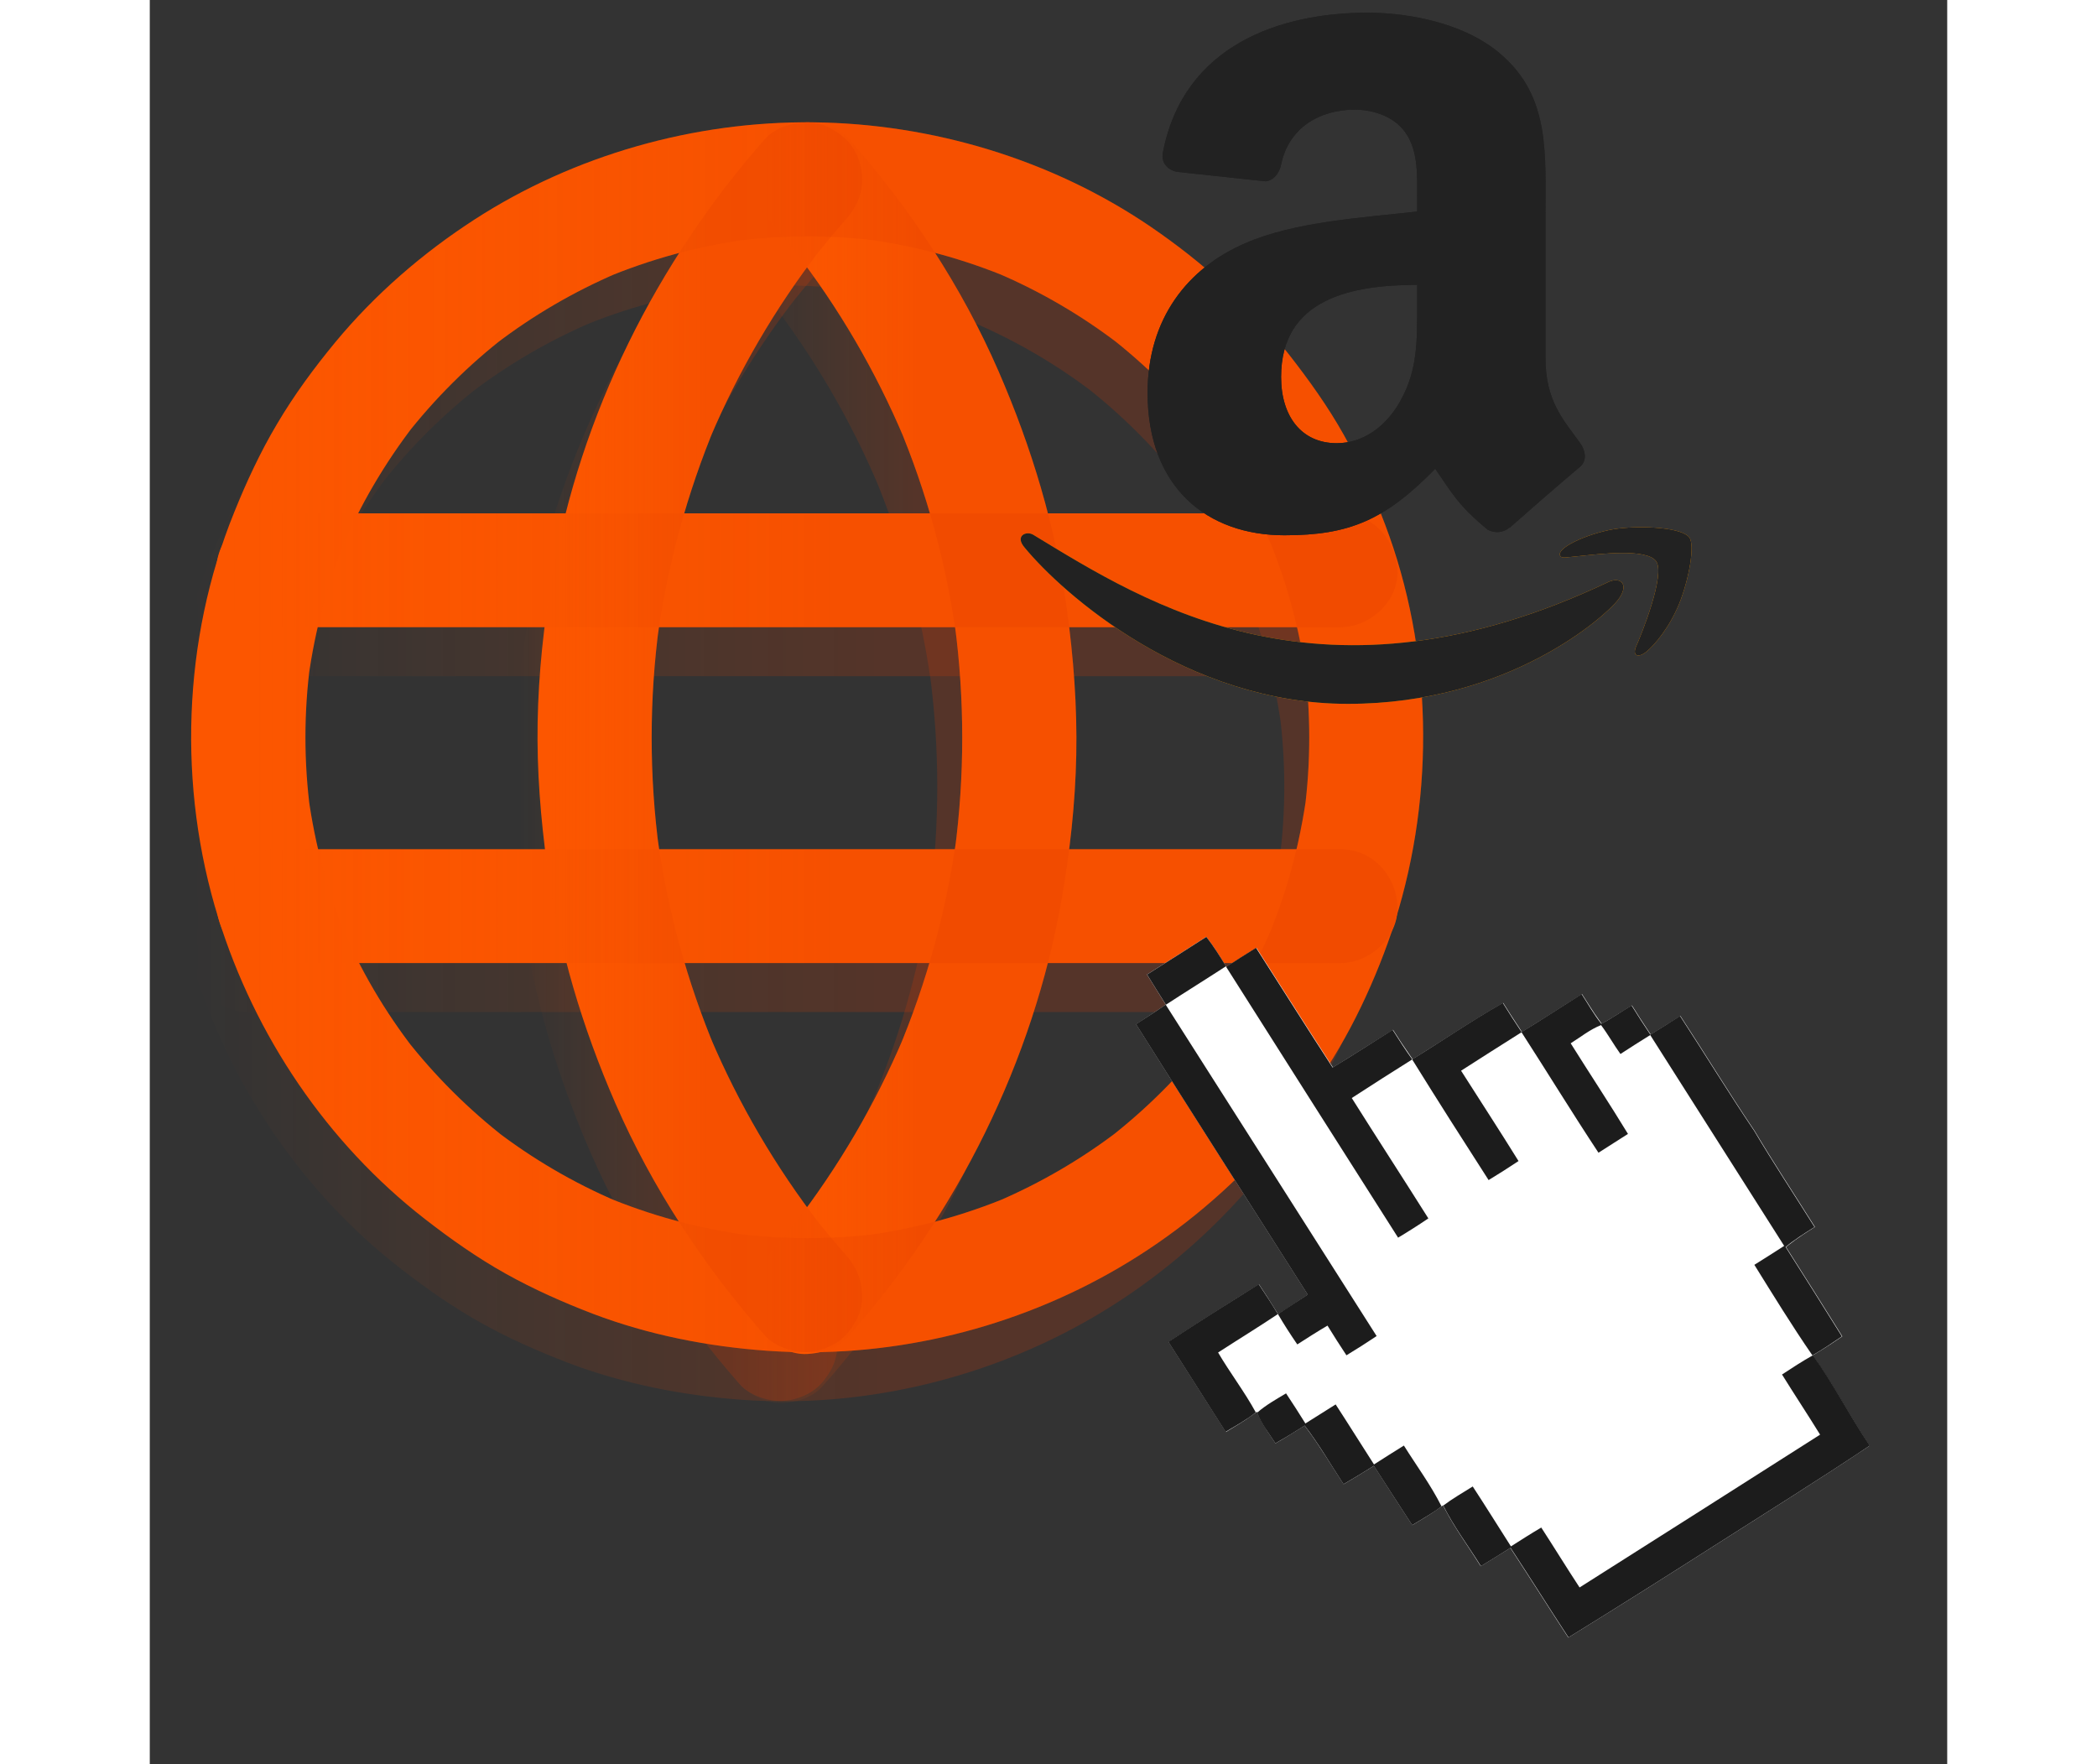 <svg width="63" height="53" viewBox="0 0 54 53" fill="none" xmlns="http://www.w3.org/2000/svg">
<rect x="0" y="0" width="54" height="53" fill="#333333" stroke="none"/>
<path d="M33.366 28.212C33.208 28.704 33.032 29.192 32.831 29.671C32.886 29.534 32.946 29.397 33.002 29.26C32.436 30.599 31.7 31.856 30.808 33.006C30.898 32.891 30.988 32.775 31.078 32.66C30.196 33.793 29.172 34.811 28.036 35.691C28.152 35.601 28.268 35.512 28.383 35.422C27.252 36.29 26.014 37.013 24.703 37.573C24.84 37.518 24.977 37.458 25.114 37.401C23.722 37.987 22.261 38.386 20.766 38.587C20.916 38.565 21.07 38.543 21.22 38.527C19.746 38.719 18.255 38.719 16.786 38.527C16.936 38.548 17.09 38.569 17.24 38.587C15.745 38.386 14.284 37.987 12.891 37.401C13.028 37.458 13.166 37.518 13.303 37.573C11.987 37.013 10.753 36.29 9.622 35.422C9.738 35.512 9.854 35.601 9.969 35.691C8.834 34.811 7.81 33.793 6.928 32.66C7.018 32.775 7.107 32.891 7.197 33.006C6.306 31.856 5.569 30.599 5.004 29.26C5.06 29.397 5.12 29.534 5.175 29.671C4.601 28.302 4.216 26.87 4.014 25.403C4.036 25.553 4.057 25.707 4.074 25.857C3.877 24.373 3.877 22.872 4.074 21.392C4.053 21.542 4.031 21.696 4.014 21.846C4.216 20.379 4.601 18.946 5.171 17.582C5.115 17.719 5.055 17.856 5 17.993C5.565 16.65 6.306 15.393 7.193 14.238C7.103 14.354 7.013 14.469 6.923 14.585C7.806 13.452 8.83 12.43 9.969 11.553C9.854 11.643 9.738 11.733 9.622 11.822C10.753 10.954 11.992 10.232 13.303 9.672C13.166 9.727 13.028 9.787 12.891 9.843C14.284 9.257 15.745 8.859 17.24 8.658C17.09 8.68 16.936 8.701 16.786 8.718C18.259 8.526 19.75 8.526 21.22 8.718C21.07 8.697 20.916 8.675 20.766 8.658C22.261 8.859 23.722 9.257 25.114 9.843C24.977 9.787 24.84 9.727 24.703 9.672C26.018 10.232 27.252 10.954 28.383 11.822C28.268 11.733 28.152 11.643 28.036 11.553C29.176 12.434 30.196 13.452 31.083 14.585C30.993 14.469 30.903 14.354 30.813 14.238C31.704 15.393 32.441 16.65 33.01 17.993C32.955 17.856 32.895 17.719 32.839 17.582C33.409 18.942 33.794 20.375 33.996 21.833C33.974 21.683 33.953 21.529 33.936 21.379C34.133 22.872 34.133 24.386 33.936 25.878C33.957 25.728 33.979 25.574 33.996 25.425C33.859 26.37 33.653 27.302 33.366 28.212C33.1 29.068 33.683 30.116 34.561 30.316C35.491 30.53 36.382 30.038 36.669 29.123C37.869 25.284 37.788 20.995 36.361 17.227C36.014 16.308 35.607 15.406 35.127 14.546C34.643 13.682 34.069 12.883 33.46 12.105C32.291 10.617 30.873 9.342 29.309 8.278C26.353 6.268 22.758 5.186 19.185 5.148C15.62 5.109 12.013 6.127 9.018 8.06C7.45 9.073 6.011 10.317 4.82 11.758C4.181 12.532 3.586 13.34 3.076 14.204C2.57 15.055 2.155 15.949 1.786 16.864C0.231 20.691 0.086 25.112 1.307 29.046C2.408 32.591 4.576 35.811 7.515 38.095C8.29 38.698 9.091 39.261 9.948 39.741C10.783 40.207 11.662 40.596 12.553 40.938C14.228 41.575 16.006 41.926 17.797 42.054C21.336 42.307 24.956 41.469 28.049 39.741C31.297 37.932 34.026 35.076 35.633 31.732C36.039 30.889 36.386 30.017 36.674 29.123C36.948 28.273 36.352 27.221 35.478 27.02C34.536 26.806 33.662 27.302 33.366 28.212Z" fill="url(#paint0_linear_2141_11602)" fill-opacity="0.2"/>
<path d="M20.16 39.175C19.8 38.764 19.449 38.344 19.115 37.913C19.205 38.028 19.295 38.144 19.385 38.259C18.052 36.532 16.943 34.642 16.09 32.632C16.146 32.769 16.206 32.906 16.262 33.043C15.392 30.977 14.801 28.805 14.496 26.59C14.518 26.74 14.539 26.894 14.556 27.043C14.252 24.781 14.252 22.485 14.556 20.223C14.535 20.373 14.514 20.527 14.496 20.676C14.801 18.457 15.392 16.285 16.257 14.215C16.202 14.352 16.142 14.489 16.086 14.626C16.939 12.616 18.044 10.722 19.381 8.99C19.291 9.105 19.201 9.221 19.111 9.336C19.445 8.904 19.796 8.481 20.156 8.07C20.46 7.728 20.657 7.331 20.657 6.86C20.657 6.441 20.469 5.941 20.156 5.65C19.831 5.351 19.402 5.129 18.944 5.15C18.507 5.171 18.031 5.312 17.731 5.65C14.466 9.358 12.192 13.912 11.339 18.782C11.086 20.232 10.928 21.703 10.902 23.173C10.876 24.623 10.992 26.06 11.189 27.492C11.532 29.964 12.243 32.333 13.237 34.616C14.347 37.165 15.893 39.504 17.727 41.591C18.005 41.907 18.528 42.091 18.939 42.091C19.359 42.091 19.86 41.903 20.152 41.591C20.452 41.266 20.674 40.838 20.653 40.38C20.64 39.914 20.473 39.53 20.16 39.175Z" fill="url(#paint1_linear_2141_11602)" fill-opacity="0.2"/>
<path d="M2.973 20.315C3.26 20.315 3.543 20.315 3.83 20.315C4.605 20.315 5.385 20.315 6.161 20.315C7.309 20.315 8.457 20.315 9.605 20.315C11.006 20.315 12.407 20.315 13.812 20.315C15.346 20.315 16.884 20.315 18.418 20.315C19.969 20.315 21.52 20.315 23.071 20.315C24.515 20.315 25.963 20.315 27.407 20.315C28.628 20.315 29.853 20.315 31.074 20.315C31.952 20.315 32.835 20.315 33.713 20.315C34.129 20.315 34.548 20.32 34.964 20.315C34.981 20.315 35.003 20.315 35.02 20.315C35.915 20.315 36.776 19.529 36.733 18.605C36.691 17.677 35.98 16.895 35.02 16.895C34.733 16.895 34.45 16.895 34.163 16.895C33.388 16.895 32.608 16.895 31.832 16.895C30.684 16.895 29.536 16.895 28.388 16.895C26.987 16.895 25.586 16.895 24.18 16.895C22.647 16.895 21.109 16.895 19.575 16.895C18.024 16.895 16.473 16.895 14.922 16.895C13.478 16.895 12.03 16.895 10.586 16.895C9.365 16.895 8.14 16.895 6.919 16.895C6.041 16.895 5.158 16.895 4.28 16.895C3.864 16.895 3.444 16.89 3.029 16.895C3.012 16.895 2.99 16.895 2.973 16.895C2.078 16.895 1.217 17.681 1.259 18.605C1.302 19.533 2.013 20.315 2.973 20.315Z" fill="url(#paint2_linear_2141_11602)" fill-opacity="0.2"/>
<path d="M35.02 26.984C34.733 26.984 34.45 26.984 34.163 26.984C33.388 26.984 32.608 26.984 31.832 26.984C30.684 26.984 29.536 26.984 28.388 26.984C26.987 26.984 25.586 26.984 24.18 26.984C22.647 26.984 21.109 26.984 19.575 26.984C18.024 26.984 16.473 26.984 14.922 26.984C13.478 26.984 12.03 26.984 10.586 26.984C9.365 26.984 8.14 26.984 6.919 26.984C6.041 26.984 5.158 26.984 4.28 26.984C3.864 26.984 3.444 26.98 3.029 26.984C3.012 26.984 2.99 26.984 2.973 26.984C2.078 26.984 1.217 27.771 1.259 28.695C1.302 29.623 2.013 30.405 2.973 30.405C3.26 30.405 3.543 30.405 3.83 30.405C4.605 30.405 5.385 30.405 6.161 30.405C7.309 30.405 8.457 30.405 9.605 30.405C11.006 30.405 12.407 30.405 13.812 30.405C15.346 30.405 16.884 30.405 18.418 30.405C19.969 30.405 21.52 30.405 23.071 30.405C24.515 30.405 25.963 30.405 27.407 30.405C28.628 30.405 29.853 30.405 31.074 30.405C31.952 30.405 32.835 30.405 33.713 30.405C34.129 30.405 34.548 30.409 34.964 30.405C34.981 30.405 35.003 30.405 35.02 30.405C35.915 30.405 36.776 29.618 36.733 28.695C36.691 27.767 35.98 26.984 35.02 26.984Z" fill="url(#paint3_linear_2141_11602)" fill-opacity="0.2"/>
<path d="M17.834 8.071C18.194 8.481 18.545 8.905 18.879 9.337C18.789 9.221 18.699 9.106 18.609 8.99C19.946 10.718 21.052 12.612 21.904 14.626C21.848 14.489 21.788 14.352 21.733 14.216C22.602 16.281 23.194 18.453 23.494 20.677C23.472 20.527 23.451 20.373 23.433 20.224C23.733 22.485 23.733 24.782 23.433 27.044C23.455 26.894 23.476 26.74 23.494 26.591C23.189 28.81 22.598 30.978 21.728 33.043C21.784 32.906 21.844 32.77 21.9 32.633C21.047 34.643 19.942 36.533 18.605 38.26C18.695 38.144 18.785 38.029 18.875 37.913C18.524 38.363 18.164 38.803 17.782 39.231C17.478 39.573 17.281 39.974 17.281 40.441C17.281 40.86 17.47 41.361 17.782 41.651C18.108 41.95 18.537 42.173 18.995 42.151C19.432 42.13 19.903 41.989 20.207 41.651C23.502 37.952 25.79 33.36 26.647 28.476C26.895 27.052 27.054 25.611 27.084 24.166C27.114 22.691 27.002 21.228 26.801 19.766C26.462 17.29 25.747 14.921 24.753 12.633C23.643 10.081 22.097 7.742 20.259 5.651C19.98 5.334 19.458 5.15 19.046 5.15C18.627 5.15 18.125 5.339 17.834 5.651C17.534 5.976 17.311 6.403 17.333 6.861C17.354 7.331 17.521 7.716 17.834 8.071Z" fill="url(#paint4_linear_2141_11602)" fill-opacity="0.2"/>
<path d="M34.116 26.74C33.958 27.232 33.782 27.719 33.581 28.198C33.636 28.061 33.696 27.924 33.752 27.788C33.186 29.126 32.45 30.383 31.558 31.533C31.648 31.418 31.738 31.302 31.828 31.187C30.946 32.32 29.922 33.338 28.786 34.218C28.902 34.129 29.018 34.04 29.133 33.95C28.002 34.818 26.764 35.54 25.453 36.101C25.59 36.045 25.727 35.985 25.864 35.929C24.472 36.515 23.011 36.913 21.516 37.114C21.666 37.092 21.82 37.071 21.97 37.054C20.496 37.246 19.005 37.246 17.536 37.054C17.686 37.075 17.84 37.096 17.99 37.114C16.495 36.913 15.034 36.515 13.641 35.929C13.778 35.985 13.916 36.045 14.053 36.101C12.737 35.54 11.503 34.818 10.372 33.95C10.488 34.04 10.604 34.129 10.72 34.218C9.584 33.338 8.56 32.32 7.678 31.187C7.768 31.302 7.857 31.418 7.947 31.533C7.056 30.383 6.319 29.126 5.754 27.788C5.81 27.924 5.87 28.061 5.925 28.198C5.351 26.83 4.966 25.397 4.764 23.931C4.786 24.08 4.807 24.234 4.824 24.384C4.627 22.9 4.627 21.399 4.824 19.92C4.803 20.069 4.781 20.223 4.764 20.373C4.966 18.906 5.351 17.474 5.921 16.11C5.865 16.247 5.805 16.383 5.75 16.52C6.315 15.177 7.056 13.92 7.943 12.766C7.853 12.881 7.763 12.997 7.673 13.112C8.556 11.979 9.58 10.957 10.72 10.08C10.604 10.17 10.488 10.26 10.372 10.35C11.503 9.482 12.742 8.759 14.053 8.199C13.916 8.255 13.778 8.314 13.641 8.37C15.034 7.784 16.495 7.386 17.99 7.186C17.84 7.207 17.686 7.228 17.536 7.245C19.009 7.053 20.5 7.053 21.97 7.245C21.82 7.224 21.666 7.203 21.516 7.186C23.011 7.386 24.472 7.784 25.864 8.37C25.727 8.314 25.59 8.255 25.453 8.199C26.768 8.759 28.002 9.482 29.133 10.35C29.018 10.26 28.902 10.17 28.786 10.08C29.926 10.961 30.946 11.979 31.833 13.112C31.743 12.997 31.653 12.881 31.563 12.766C32.454 13.92 33.191 15.177 33.76 16.52C33.705 16.383 33.645 16.247 33.589 16.11C34.159 17.469 34.544 18.902 34.746 20.36C34.724 20.21 34.703 20.056 34.686 19.907C34.883 21.399 34.883 22.913 34.686 24.405C34.707 24.256 34.729 24.102 34.746 23.952C34.609 24.897 34.403 25.829 34.116 26.74C33.85 27.595 34.433 28.643 35.311 28.844C36.241 29.058 37.132 28.566 37.419 27.651C38.619 23.811 38.538 19.522 37.111 15.755C36.764 14.835 36.357 13.933 35.877 13.074C35.393 12.21 34.819 11.41 34.21 10.632C33.041 9.144 31.623 7.87 30.059 6.805C27.103 4.795 23.508 3.713 19.935 3.675C16.37 3.636 12.763 4.654 9.768 6.587C8.2 7.6 6.761 8.845 5.57 10.286C4.931 11.06 4.336 11.868 3.826 12.732C3.32 13.582 2.905 14.476 2.536 15.391C0.981 19.218 0.836 23.64 2.057 27.574C3.158 31.119 5.326 34.338 8.265 36.622C9.04 37.225 9.841 37.789 10.698 38.268C11.533 38.734 12.412 39.124 13.303 39.466C14.978 40.103 16.756 40.453 18.547 40.581C22.086 40.834 25.706 39.996 28.799 38.268C32.047 36.459 34.776 33.603 36.383 30.259C36.789 29.417 37.136 28.544 37.424 27.651C37.698 26.8 37.102 25.748 36.228 25.547C35.286 25.333 34.412 25.829 34.116 26.74Z" fill="#FC5600"/>
<path d="M20.91 37.702C20.55 37.291 20.199 36.872 19.865 36.44C19.955 36.556 20.045 36.671 20.135 36.786C18.802 35.059 17.693 33.169 16.84 31.159C16.896 31.296 16.956 31.433 17.012 31.57C16.142 29.505 15.551 27.332 15.246 25.117C15.268 25.267 15.289 25.421 15.306 25.571C15.002 23.309 15.002 21.012 15.306 18.75C15.285 18.9 15.264 19.054 15.246 19.203C15.551 16.984 16.142 14.812 17.007 12.742C16.952 12.879 16.892 13.016 16.836 13.153C17.689 11.143 18.794 9.249 20.131 7.517C20.041 7.633 19.951 7.748 19.861 7.863C20.195 7.432 20.546 7.008 20.906 6.598C21.21 6.256 21.407 5.858 21.407 5.388C21.407 4.969 21.219 4.468 20.906 4.178C20.581 3.878 20.152 3.656 19.694 3.677C19.257 3.699 18.781 3.84 18.481 4.178C15.216 7.885 12.942 12.439 12.089 17.309C11.836 18.759 11.678 20.23 11.652 21.701C11.626 23.15 11.742 24.587 11.939 26.02C12.282 28.491 12.993 30.86 13.987 33.144C15.097 35.692 16.643 38.031 18.477 40.118C18.755 40.434 19.278 40.618 19.689 40.618C20.109 40.618 20.61 40.43 20.902 40.118C21.202 39.793 21.424 39.365 21.403 38.907C21.39 38.441 21.223 38.057 20.91 37.702Z" fill="#FC5600"/>
<path d="M3.723 18.843C4.01 18.843 4.293 18.843 4.58 18.843C5.355 18.843 6.135 18.843 6.911 18.843C8.059 18.843 9.207 18.843 10.355 18.843C11.756 18.843 13.157 18.843 14.562 18.843C16.096 18.843 17.634 18.843 19.168 18.843C20.719 18.843 22.27 18.843 23.821 18.843C25.265 18.843 26.713 18.843 28.157 18.843C29.378 18.843 30.603 18.843 31.824 18.843C32.702 18.843 33.585 18.843 34.463 18.843C34.879 18.843 35.298 18.847 35.714 18.843C35.731 18.843 35.753 18.843 35.77 18.843C36.665 18.843 37.526 18.056 37.483 17.132C37.441 16.204 36.73 15.422 35.77 15.422C35.483 15.422 35.2 15.422 34.913 15.422C34.138 15.422 33.358 15.422 32.582 15.422C31.434 15.422 30.286 15.422 29.138 15.422C27.737 15.422 26.336 15.422 24.93 15.422C23.397 15.422 21.859 15.422 20.325 15.422C18.774 15.422 17.223 15.422 15.672 15.422C14.228 15.422 12.78 15.422 11.336 15.422C10.115 15.422 8.89 15.422 7.669 15.422C6.791 15.422 5.908 15.422 5.03 15.422C4.614 15.422 4.194 15.418 3.779 15.422C3.762 15.422 3.74 15.422 3.723 15.422C2.828 15.422 1.967 16.209 2.009 17.132C2.052 18.06 2.763 18.843 3.723 18.843Z" fill="#FC5600"/>
<path d="M35.77 25.512C35.483 25.512 35.2 25.512 34.913 25.512C34.138 25.512 33.358 25.512 32.582 25.512C31.434 25.512 30.286 25.512 29.138 25.512C27.737 25.512 26.336 25.512 24.93 25.512C23.397 25.512 21.859 25.512 20.325 25.512C18.774 25.512 17.223 25.512 15.672 25.512C14.228 25.512 12.78 25.512 11.336 25.512C10.115 25.512 8.89 25.512 7.669 25.512C6.791 25.512 5.908 25.512 5.03 25.512C4.614 25.512 4.194 25.507 3.779 25.512C3.762 25.512 3.74 25.512 3.723 25.512C2.828 25.512 1.967 26.299 2.009 27.222C2.052 28.15 2.763 28.933 3.723 28.933C4.01 28.933 4.293 28.933 4.58 28.933C5.355 28.933 6.135 28.933 6.911 28.933C8.059 28.933 9.207 28.933 10.355 28.933C11.756 28.933 13.157 28.933 14.562 28.933C16.096 28.933 17.634 28.933 19.168 28.933C20.719 28.933 22.27 28.933 23.821 28.933C25.265 28.933 26.713 28.933 28.157 28.933C29.378 28.933 30.603 28.933 31.824 28.933C32.702 28.933 33.585 28.933 34.463 28.933C34.879 28.933 35.298 28.937 35.714 28.933C35.731 28.933 35.753 28.933 35.77 28.933C36.665 28.933 37.526 28.146 37.483 27.222C37.441 26.294 36.73 25.512 35.77 25.512Z" fill="#FC5600"/>
<path d="M18.584 6.598C18.944 7.009 19.295 7.432 19.629 7.864C19.539 7.749 19.449 7.633 19.359 7.518C20.696 9.245 21.802 11.139 22.654 13.153C22.598 13.017 22.538 12.88 22.483 12.743C23.352 14.808 23.944 16.981 24.244 19.204C24.222 19.055 24.201 18.901 24.183 18.751C24.483 21.013 24.483 23.309 24.183 25.571C24.205 25.422 24.226 25.267 24.244 25.118C23.939 27.337 23.348 29.505 22.478 31.57C22.534 31.434 22.594 31.297 22.65 31.16C21.797 33.17 20.692 35.06 19.355 36.787C19.445 36.672 19.535 36.556 19.625 36.441C19.274 36.89 18.914 37.331 18.532 37.758C18.228 38.1 18.031 38.502 18.031 38.968C18.031 39.387 18.22 39.888 18.532 40.179C18.858 40.477 19.287 40.7 19.745 40.678C20.182 40.657 20.653 40.516 20.957 40.179C24.252 36.48 26.54 31.887 27.397 27.004C27.645 25.58 27.804 24.139 27.834 22.693C27.864 21.218 27.752 19.756 27.551 18.293C27.212 15.818 26.497 13.449 25.503 11.161C24.393 8.608 22.847 6.269 21.009 4.178C20.73 3.862 20.208 3.678 19.796 3.678C19.377 3.678 18.875 3.866 18.584 4.178C18.284 4.503 18.061 4.931 18.083 5.388C18.104 5.859 18.271 6.243 18.584 6.598Z" fill="#FC5600"/>
<path d="M34.116 26.74C33.958 27.232 33.782 27.719 33.581 28.198C33.636 28.061 33.696 27.924 33.752 27.788C33.186 29.126 32.45 30.383 31.558 31.533C31.648 31.418 31.738 31.302 31.828 31.187C30.946 32.32 29.922 33.338 28.786 34.218C28.902 34.129 29.018 34.04 29.133 33.95C28.002 34.818 26.764 35.54 25.453 36.101C25.59 36.045 25.727 35.985 25.864 35.929C24.472 36.515 23.011 36.913 21.516 37.114C21.666 37.092 21.82 37.071 21.97 37.054C20.496 37.246 19.005 37.246 17.536 37.054C17.686 37.075 17.84 37.096 17.99 37.114C16.495 36.913 15.034 36.515 13.641 35.929C13.778 35.985 13.916 36.045 14.053 36.101C12.737 35.54 11.503 34.818 10.372 33.95C10.488 34.04 10.604 34.129 10.72 34.218C9.584 33.338 8.56 32.32 7.678 31.187C7.768 31.302 7.857 31.418 7.947 31.533C7.056 30.383 6.319 29.126 5.754 27.788C5.81 27.924 5.87 28.061 5.925 28.198C5.351 26.83 4.966 25.397 4.764 23.931C4.786 24.08 4.807 24.234 4.824 24.384C4.627 22.9 4.627 21.399 4.824 19.92C4.803 20.069 4.781 20.223 4.764 20.373C4.966 18.906 5.351 17.474 5.921 16.11C5.865 16.247 5.805 16.383 5.75 16.52C6.315 15.177 7.056 13.92 7.943 12.766C7.853 12.881 7.763 12.997 7.673 13.112C8.556 11.979 9.58 10.957 10.72 10.08C10.604 10.17 10.488 10.26 10.372 10.35C11.503 9.482 12.742 8.759 14.053 8.199C13.916 8.255 13.778 8.314 13.641 8.37C15.034 7.784 16.495 7.386 17.99 7.186C17.84 7.207 17.686 7.228 17.536 7.245C19.009 7.053 20.5 7.053 21.97 7.245C21.82 7.224 21.666 7.203 21.516 7.186C23.011 7.386 24.472 7.784 25.864 8.37C25.727 8.314 25.59 8.255 25.453 8.199C26.768 8.759 28.002 9.482 29.133 10.35C29.018 10.26 28.902 10.17 28.786 10.08C29.926 10.961 30.946 11.979 31.833 13.112C31.743 12.997 31.653 12.881 31.563 12.766C32.454 13.92 33.191 15.177 33.76 16.52C33.705 16.383 33.645 16.247 33.589 16.11C34.159 17.469 34.544 18.902 34.746 20.36C34.724 20.21 34.703 20.056 34.686 19.907C34.883 21.399 34.883 22.913 34.686 24.405C34.707 24.256 34.729 24.102 34.746 23.952C34.609 24.897 34.403 25.829 34.116 26.74C33.85 27.595 34.433 28.643 35.311 28.844C36.241 29.058 37.132 28.566 37.419 27.651C38.619 23.811 38.538 19.522 37.111 15.755C36.764 14.835 36.357 13.933 35.877 13.074C35.393 12.21 34.819 11.41 34.21 10.632C33.041 9.144 31.623 7.87 30.059 6.805C27.103 4.795 23.508 3.713 19.935 3.675C16.37 3.636 12.763 4.654 9.768 6.587C8.2 7.6 6.761 8.845 5.57 10.286C4.931 11.06 4.336 11.868 3.826 12.732C3.32 13.582 2.905 14.476 2.536 15.391C0.981 19.218 0.836 23.64 2.057 27.574C3.158 31.119 5.326 34.338 8.265 36.622C9.04 37.225 9.841 37.789 10.698 38.268C11.533 38.734 12.412 39.124 13.303 39.466C14.978 40.103 16.756 40.453 18.547 40.581C22.086 40.834 25.706 39.996 28.799 38.268C32.047 36.459 34.776 33.603 36.383 30.259C36.789 29.417 37.136 28.544 37.424 27.651C37.698 26.8 37.102 25.748 36.228 25.547C35.286 25.333 34.412 25.829 34.116 26.74Z" fill="url(#paint5_linear_2141_11602)" fill-opacity="0.2"/>
<path d="M20.91 37.702C20.55 37.291 20.199 36.872 19.865 36.44C19.955 36.556 20.045 36.671 20.135 36.786C18.802 35.059 17.693 33.169 16.84 31.159C16.896 31.296 16.956 31.433 17.012 31.57C16.142 29.505 15.551 27.332 15.246 25.117C15.268 25.267 15.289 25.421 15.306 25.571C15.002 23.309 15.002 21.012 15.306 18.75C15.285 18.9 15.264 19.054 15.246 19.203C15.551 16.984 16.142 14.812 17.007 12.742C16.952 12.879 16.892 13.016 16.836 13.153C17.689 11.143 18.794 9.249 20.131 7.517C20.041 7.633 19.951 7.748 19.861 7.863C20.195 7.432 20.546 7.008 20.906 6.598C21.21 6.256 21.407 5.858 21.407 5.388C21.407 4.969 21.219 4.468 20.906 4.178C20.581 3.878 20.152 3.656 19.694 3.677C19.257 3.699 18.781 3.84 18.481 4.178C15.216 7.885 12.942 12.439 12.089 17.309C11.836 18.759 11.678 20.23 11.652 21.701C11.626 23.15 11.742 24.587 11.939 26.02C12.282 28.491 12.993 30.86 13.987 33.144C15.097 35.692 16.643 38.031 18.477 40.118C18.755 40.434 19.278 40.618 19.689 40.618C20.109 40.618 20.61 40.43 20.902 40.118C21.202 39.793 21.424 39.365 21.403 38.907C21.39 38.441 21.223 38.057 20.91 37.702Z" fill="url(#paint6_linear_2141_11602)" fill-opacity="0.2"/>
<path d="M3.723 18.843C4.01 18.843 4.293 18.843 4.58 18.843C5.355 18.843 6.135 18.843 6.911 18.843C8.059 18.843 9.207 18.843 10.355 18.843C11.756 18.843 13.157 18.843 14.562 18.843C16.096 18.843 17.634 18.843 19.168 18.843C20.719 18.843 22.27 18.843 23.821 18.843C25.265 18.843 26.713 18.843 28.157 18.843C29.378 18.843 30.603 18.843 31.824 18.843C32.702 18.843 33.585 18.843 34.463 18.843C34.879 18.843 35.298 18.847 35.714 18.843C35.731 18.843 35.753 18.843 35.77 18.843C36.665 18.843 37.526 18.056 37.483 17.132C37.441 16.204 36.73 15.422 35.77 15.422C35.483 15.422 35.2 15.422 34.913 15.422C34.138 15.422 33.358 15.422 32.582 15.422C31.434 15.422 30.286 15.422 29.138 15.422C27.737 15.422 26.336 15.422 24.93 15.422C23.397 15.422 21.859 15.422 20.325 15.422C18.774 15.422 17.223 15.422 15.672 15.422C14.228 15.422 12.78 15.422 11.336 15.422C10.115 15.422 8.89 15.422 7.669 15.422C6.791 15.422 5.908 15.422 5.03 15.422C4.614 15.422 4.194 15.418 3.779 15.422C3.762 15.422 3.74 15.422 3.723 15.422C2.828 15.422 1.967 16.209 2.009 17.132C2.052 18.06 2.763 18.843 3.723 18.843Z" fill="url(#paint7_linear_2141_11602)" fill-opacity="0.2"/>
<path d="M35.77 25.512C35.483 25.512 35.2 25.512 34.913 25.512C34.138 25.512 33.358 25.512 32.582 25.512C31.434 25.512 30.286 25.512 29.138 25.512C27.737 25.512 26.336 25.512 24.93 25.512C23.397 25.512 21.859 25.512 20.325 25.512C18.774 25.512 17.223 25.512 15.672 25.512C14.228 25.512 12.78 25.512 11.336 25.512C10.115 25.512 8.89 25.512 7.669 25.512C6.791 25.512 5.908 25.512 5.03 25.512C4.614 25.512 4.194 25.507 3.779 25.512C3.762 25.512 3.74 25.512 3.723 25.512C2.828 25.512 1.967 26.299 2.009 27.222C2.052 28.15 2.763 28.933 3.723 28.933C4.01 28.933 4.293 28.933 4.58 28.933C5.355 28.933 6.135 28.933 6.911 28.933C8.059 28.933 9.207 28.933 10.355 28.933C11.756 28.933 13.157 28.933 14.562 28.933C16.096 28.933 17.634 28.933 19.168 28.933C20.719 28.933 22.27 28.933 23.821 28.933C25.265 28.933 26.713 28.933 28.157 28.933C29.378 28.933 30.603 28.933 31.824 28.933C32.702 28.933 33.585 28.933 34.463 28.933C34.879 28.933 35.298 28.937 35.714 28.933C35.731 28.933 35.753 28.933 35.77 28.933C36.665 28.933 37.526 28.146 37.483 27.222C37.441 26.294 36.73 25.512 35.77 25.512Z" fill="url(#paint8_linear_2141_11602)" fill-opacity="0.2"/>
<path d="M18.584 6.598C18.944 7.009 19.295 7.432 19.629 7.864C19.539 7.749 19.449 7.633 19.359 7.518C20.696 9.245 21.802 11.139 22.654 13.153C22.598 13.017 22.538 12.88 22.483 12.743C23.352 14.808 23.944 16.981 24.244 19.204C24.222 19.055 24.201 18.901 24.183 18.751C24.483 21.013 24.483 23.309 24.183 25.571C24.205 25.422 24.226 25.267 24.244 25.118C23.939 27.337 23.348 29.505 22.478 31.57C22.534 31.434 22.594 31.297 22.65 31.16C21.797 33.17 20.692 35.06 19.355 36.787C19.445 36.672 19.535 36.556 19.625 36.441C19.274 36.89 18.914 37.331 18.532 37.758C18.228 38.1 18.031 38.502 18.031 38.968C18.031 39.387 18.22 39.888 18.532 40.179C18.858 40.477 19.287 40.7 19.745 40.678C20.182 40.657 20.653 40.516 20.957 40.179C24.252 36.48 26.54 31.887 27.397 27.004C27.645 25.58 27.804 24.139 27.834 22.693C27.864 21.218 27.752 19.756 27.551 18.293C27.212 15.818 26.497 13.449 25.503 11.161C24.393 8.608 22.847 6.269 21.009 4.178C20.73 3.862 20.208 3.678 19.796 3.678C19.377 3.678 18.875 3.866 18.584 4.178C18.284 4.503 18.061 4.931 18.083 5.388C18.104 5.859 18.271 6.243 18.584 6.598Z" fill="url(#paint9_linear_2141_11602)" fill-opacity="0.2"/>
<path d="M43.843 17.474C35.27 21.553 29.95 18.14 26.544 16.067C26.333 15.937 25.975 16.098 26.286 16.455C27.42 17.83 31.139 21.146 35.993 21.146C40.85 21.146 43.739 18.496 44.101 18.034C44.46 17.575 44.206 17.323 43.843 17.474H43.843ZM46.251 16.145C46.021 15.845 44.851 15.789 44.115 15.879C43.378 15.967 42.271 16.418 42.367 16.688C42.417 16.789 42.517 16.744 43.024 16.698C43.532 16.648 44.955 16.468 45.251 16.856C45.549 17.246 44.797 19.105 44.66 19.404C44.527 19.704 44.711 19.781 44.96 19.582C45.206 19.382 45.65 18.865 45.949 18.134C46.245 17.398 46.426 16.373 46.251 16.145Z" fill="#FF9900"/>
<path fill-rule="evenodd" clip-rule="evenodd" d="M38.074 9.153C38.074 10.223 38.1 11.116 37.559 12.066C37.123 12.839 36.431 13.315 35.658 13.315C34.603 13.315 33.988 12.511 33.988 11.325C33.988 8.983 36.087 8.558 38.074 8.558V9.153ZM40.844 15.85C40.663 16.012 40.4 16.024 40.195 15.915C39.283 15.158 39.121 14.806 38.618 14.084C37.111 15.622 36.044 16.081 34.089 16.081C31.778 16.081 29.977 14.656 29.977 11.8C29.977 9.57 31.186 8.051 32.906 7.31C34.398 6.653 36.481 6.537 38.074 6.355V6C38.074 5.346 38.124 4.574 37.741 4.009C37.405 3.503 36.763 3.295 36.199 3.295C35.152 3.295 34.216 3.832 33.988 4.945C33.942 5.192 33.76 5.435 33.513 5.447L30.846 5.161C30.622 5.111 30.375 4.929 30.436 4.585C31.051 1.355 33.969 0.381 36.581 0.381C37.919 0.381 39.666 0.736 40.721 1.749C42.058 2.997 41.931 4.662 41.931 6.475V10.757C41.931 12.043 42.464 12.607 42.966 13.303C43.144 13.55 43.183 13.848 42.959 14.033C42.398 14.501 41.401 15.37 40.852 15.857L40.844 15.85" fill="#222222"/>
<path d="M43.843 17.474C35.27 21.553 29.95 18.14 26.544 16.067C26.333 15.937 25.975 16.098 26.286 16.455C27.42 17.83 31.139 21.146 35.993 21.146C40.85 21.146 43.739 18.496 44.101 18.034C44.46 17.575 44.206 17.323 43.843 17.474H43.843ZM46.251 16.145C46.021 15.845 44.851 15.789 44.115 15.879C43.378 15.967 42.271 16.418 42.367 16.688C42.417 16.789 42.517 16.744 43.024 16.698C43.532 16.648 44.955 16.468 45.251 16.856C45.549 17.246 44.797 19.105 44.66 19.404C44.527 19.704 44.711 19.781 44.96 19.582C45.206 19.382 45.65 18.865 45.949 18.134C46.245 17.398 46.426 16.373 46.251 16.145Z" fill="#222222"/>
<path fill-rule="evenodd" clip-rule="evenodd" d="M38.074 9.153C38.074 10.223 38.1 11.116 37.559 12.066C37.123 12.839 36.431 13.315 35.658 13.315C34.603 13.315 33.988 12.511 33.988 11.325C33.988 8.983 36.087 8.558 38.074 8.558V9.153ZM40.844 15.85C40.663 16.012 40.4 16.024 40.195 15.915C39.283 15.158 39.121 14.806 38.618 14.084C37.111 15.622 36.044 16.081 34.089 16.081C31.778 16.081 29.977 14.656 29.977 11.8C29.977 9.57 31.186 8.051 32.906 7.31C34.398 6.653 36.481 6.537 38.074 6.355V6C38.074 5.346 38.124 4.574 37.741 4.009C37.405 3.503 36.763 3.295 36.199 3.295C35.152 3.295 34.216 3.832 33.988 4.945C33.942 5.192 33.76 5.435 33.513 5.447L30.846 5.161C30.622 5.111 30.375 4.929 30.436 4.585C31.051 1.355 33.969 0.381 36.581 0.381C37.919 0.381 39.666 0.736 40.721 1.749C42.058 2.997 41.931 4.662 41.931 6.475V10.757C41.931 12.043 42.464 12.607 42.966 13.303C43.144 13.55 43.183 13.848 42.959 14.033C42.398 14.501 41.401 15.37 40.852 15.857L40.844 15.85" fill="#222222"/>
<path d="M29.959 29.278C30.122 29.543 30.288 29.806 30.453 30.071L30.522 30.182L30.415 30.257C30.158 30.432 29.896 30.602 29.634 30.772C31.317 33.45 33.022 36.113 34.719 38.782L34.792 38.896L34.678 38.971C34.458 39.114 34.237 39.258 34.017 39.405L33.899 39.485L33.823 39.363C33.662 39.1 33.494 38.84 33.324 38.585C32.414 39.153 31.504 39.725 30.609 40.316C31.183 41.217 31.754 42.12 32.33 43.021C32.595 42.859 32.869 42.702 33.123 42.514L33.261 42.412L33.331 42.57C33.459 42.854 33.652 43.102 33.819 43.362C34.078 43.216 34.331 43.058 34.585 42.897L34.693 42.829L34.77 42.931C35.166 43.462 35.502 44.035 35.867 44.589C36.134 44.434 36.399 44.272 36.662 44.108L36.776 44.037L36.85 44.15C37.21 44.706 37.564 45.266 37.929 45.82C38.194 45.657 38.467 45.502 38.722 45.318L38.851 45.225L38.925 45.364C39.237 45.951 39.633 46.49 39.986 47.054C40.245 46.896 40.503 46.737 40.76 46.576L40.875 46.503L40.949 46.617C41.51 47.473 42.054 48.341 42.616 49.197C44.12 48.27 45.614 47.324 47.104 46.373C48.63 45.4 50.164 44.441 51.668 43.434C51.096 42.588 50.625 41.678 50.042 40.84L49.959 40.719L50.085 40.643C50.346 40.487 50.599 40.319 50.849 40.149C50.313 39.286 49.768 38.428 49.224 37.57L49.157 37.464L49.255 37.387C49.499 37.197 49.761 37.028 50.026 36.862C49.422 35.899 48.794 34.951 48.212 33.973L48.21 33.97L48.208 33.967C47.443 32.835 46.732 31.667 45.984 30.523C45.727 30.689 45.467 30.85 45.208 31.01L45.095 31.08L45.021 30.97C44.854 30.719 44.688 30.465 44.529 30.206C44.259 30.367 44 30.544 43.728 30.696L43.622 30.755L43.55 30.657C43.363 30.405 43.203 30.132 43.029 29.866C42.465 30.222 41.905 30.584 41.339 30.933L41.224 31.004L41.151 30.891C40.985 30.64 40.82 30.388 40.661 30.131C39.769 30.634 38.922 31.214 38.052 31.753L37.941 31.822L37.867 31.716C37.689 31.462 37.517 31.203 37.35 30.938C36.786 31.292 36.228 31.654 35.66 31.999L35.546 32.067L35.473 31.956C34.723 30.801 33.99 29.635 33.247 28.476C33.096 28.569 32.946 28.663 32.796 28.758C32.684 28.829 32.573 28.9 32.462 28.973L32.344 29.05L32.27 28.93C32.104 28.66 31.934 28.394 31.74 28.145C31.148 28.525 30.555 28.904 29.959 29.278Z" fill="white"/>
<path d="M29.961 29.278C30.557 28.904 31.15 28.526 31.742 28.146C31.96 28.426 32.149 28.726 32.333 29.028C31.733 29.418 31.126 29.794 30.527 30.185C30.338 29.883 30.147 29.582 29.961 29.278Z" fill="#1C1C1C"/>
<path d="M29.628 30.769C29.927 30.577 30.228 30.386 30.52 30.182C32.632 33.502 34.749 36.818 36.858 40.139C36.56 40.339 36.258 40.531 35.951 40.717C35.756 40.423 35.567 40.126 35.382 39.825C35.074 40.005 34.774 40.198 34.474 40.39C34.271 40.093 34.075 39.791 33.894 39.48C34.187 39.278 34.49 39.09 34.787 38.894C33.067 36.187 31.336 33.486 29.628 30.769Z" fill="#1C1C1C"/>
<path d="M32.337 29.047C32.633 28.852 32.934 28.663 33.235 28.476C34.003 29.674 34.759 30.879 35.535 32.071C36.144 31.706 36.737 31.317 37.338 30.939C37.528 31.238 37.719 31.537 37.927 31.826C38.838 31.267 39.718 30.657 40.649 30.131C40.831 30.426 41.019 30.717 41.212 31.006C41.819 30.635 42.415 30.246 43.017 29.866C43.212 30.165 43.386 30.479 43.608 30.758C43.923 30.595 44.213 30.389 44.517 30.207C44.699 30.503 44.888 30.795 45.082 31.083C45.38 30.9 45.678 30.714 45.973 30.523C46.721 31.669 47.433 32.837 48.199 33.971C48.781 34.95 49.409 35.899 50.014 36.864C49.715 37.051 49.416 37.239 49.144 37.463C49.711 38.357 50.278 39.25 50.836 40.149C50.546 40.347 50.255 40.546 49.95 40.719C49.338 39.833 48.775 38.913 48.206 37.999C48.506 37.812 48.805 37.622 49.102 37.43C47.76 35.319 46.419 33.207 45.078 31.096C44.777 31.282 44.479 31.472 44.183 31.665C43.979 31.382 43.81 31.075 43.6 30.797C43.268 30.928 42.988 31.155 42.688 31.344C43.258 32.254 43.85 33.148 44.409 34.066C44.114 34.254 43.818 34.442 43.523 34.631C42.734 33.436 41.987 32.215 41.211 31.012C40.603 31.394 39.999 31.78 39.395 32.167C39.971 33.072 40.556 33.97 41.121 34.881C40.825 35.078 40.525 35.269 40.222 35.453C39.449 34.251 38.679 33.044 37.926 31.829C37.319 32.211 36.713 32.595 36.111 32.988C36.872 34.197 37.65 35.395 38.412 36.604C38.115 36.805 37.811 36.999 37.503 37.183C35.779 34.473 34.056 31.761 32.337 29.047Z" fill="#1C1C1C"/>
<path d="M30.601 40.312C31.497 39.721 32.406 39.15 33.316 38.581C33.513 38.877 33.709 39.173 33.891 39.479C33.299 39.875 32.692 40.246 32.095 40.633C32.453 41.245 32.889 41.81 33.228 42.433C32.948 42.66 32.628 42.83 32.321 43.017C31.746 42.117 31.176 41.213 30.601 40.312Z" fill="#1C1C1C"/>
<path d="M33.27 42.44C33.532 42.21 33.839 42.039 34.137 41.861C34.335 42.158 34.528 42.46 34.718 42.765C35.021 42.574 35.322 42.382 35.627 42.193C36.017 42.791 36.393 43.397 36.779 43.996C37.077 43.805 37.376 43.615 37.677 43.429C38.057 44.036 38.487 44.616 38.808 45.256C38.531 45.47 38.222 45.637 37.926 45.819C37.537 45.228 37.159 44.631 36.774 44.038C36.474 44.226 36.172 44.411 35.865 44.589C35.477 44.001 35.127 43.387 34.696 42.829C34.408 43.014 34.115 43.193 33.817 43.361C33.624 43.06 33.39 42.78 33.27 42.44Z" fill="#1C1C1C"/>
<path d="M38.86 45.231C39.141 45.02 39.447 44.845 39.745 44.658C40.135 45.254 40.51 45.859 40.893 46.458C41.194 46.266 41.496 46.073 41.804 45.892C42.192 46.489 42.564 47.097 42.955 47.692C45.366 46.166 47.773 44.634 50.181 43.101C49.807 42.494 49.413 41.9 49.037 41.294C49.342 41.094 49.648 40.894 49.967 40.715C50.59 41.586 51.075 42.544 51.675 43.43C50.171 44.438 48.635 45.395 47.11 46.369C45.62 47.319 44.127 48.266 42.622 49.193C42.036 48.299 41.469 47.393 40.882 46.5C40.588 46.687 40.29 46.869 39.992 47.051C39.614 46.445 39.18 45.87 38.86 45.231Z" fill="#1C1C1C"/>
<defs>
<linearGradient id="paint0_linear_2141_11602" x1="37.872" y1="22.891" x2="1.225" y2="22.891" gradientUnits="userSpaceOnUse">
<stop stop-color="#DB3900"/>
<stop offset="0.432" stop-color="#DB3900"/>
<stop offset="1" stop-color="#FF5700" stop-opacity="0"/>
</linearGradient>
<linearGradient id="paint1_linear_2141_11602" x1="20.754" y1="22.888" x2="11.092" y2="22.888" gradientUnits="userSpaceOnUse">
<stop stop-color="#DB3900"/>
<stop offset="0.432" stop-color="#DB3900"/>
<stop offset="1" stop-color="#FF5700" stop-opacity="0"/>
</linearGradient>
<linearGradient id="paint2_linear_2141_11602" x1="37.086" y1="18.537" x2="1.96" y2="18.537" gradientUnits="userSpaceOnUse">
<stop stop-color="#DB3900"/>
<stop offset="0.432" stop-color="#DB3900"/>
<stop offset="1" stop-color="#FF5700" stop-opacity="0"/>
</linearGradient>
<linearGradient id="paint3_linear_2141_11602" x1="37.086" y1="28.627" x2="1.96" y2="28.627" gradientUnits="userSpaceOnUse">
<stop stop-color="#DB3900"/>
<stop offset="0.432" stop-color="#DB3900"/>
<stop offset="1" stop-color="#FF5700" stop-opacity="0"/>
</linearGradient>
<linearGradient id="paint4_linear_2141_11602" x1="27.186" y1="22.919" x2="17.476" y2="22.919" gradientUnits="userSpaceOnUse">
<stop stop-color="#DB3900"/>
<stop offset="0.432" stop-color="#DB3900"/>
<stop offset="1" stop-color="#FF5700" stop-opacity="0"/>
</linearGradient>
<linearGradient id="paint5_linear_2141_11602" x1="38.072" y1="22.698" x2="1.609" y2="22.698" gradientUnits="userSpaceOnUse">
<stop stop-color="#DB3900"/>
<stop offset="0.479" stop-color="#DB3900"/>
<stop offset="1" stop-color="#FC5600" stop-opacity="0"/>
</linearGradient>
<linearGradient id="paint6_linear_2141_11602" x1="21.359" y1="22.696" x2="11.745" y2="22.696" gradientUnits="userSpaceOnUse">
<stop stop-color="#DB3900"/>
<stop offset="0.479" stop-color="#DB3900"/>
<stop offset="1" stop-color="#FC5600" stop-opacity="0"/>
</linearGradient>
<linearGradient id="paint7_linear_2141_11602" x1="37.309" y1="17.183" x2="2.359" y2="17.183" gradientUnits="userSpaceOnUse">
<stop stop-color="#DB3900"/>
<stop offset="0.479" stop-color="#DB3900"/>
<stop offset="1" stop-color="#FC5600" stop-opacity="0"/>
</linearGradient>
<linearGradient id="paint8_linear_2141_11602" x1="37.309" y1="27.273" x2="2.359" y2="27.273" gradientUnits="userSpaceOnUse">
<stop stop-color="#DB3900"/>
<stop offset="0.479" stop-color="#DB3900"/>
<stop offset="1" stop-color="#FC5600" stop-opacity="0"/>
</linearGradient>
<linearGradient id="paint9_linear_2141_11602" x1="27.79" y1="22.728" x2="18.128" y2="22.728" gradientUnits="userSpaceOnUse">
<stop stop-color="#DB3900"/>
<stop offset="0.479" stop-color="#DB3900"/>
<stop offset="1" stop-color="#FC5600" stop-opacity="0"/>
</linearGradient>
</defs>
</svg>
